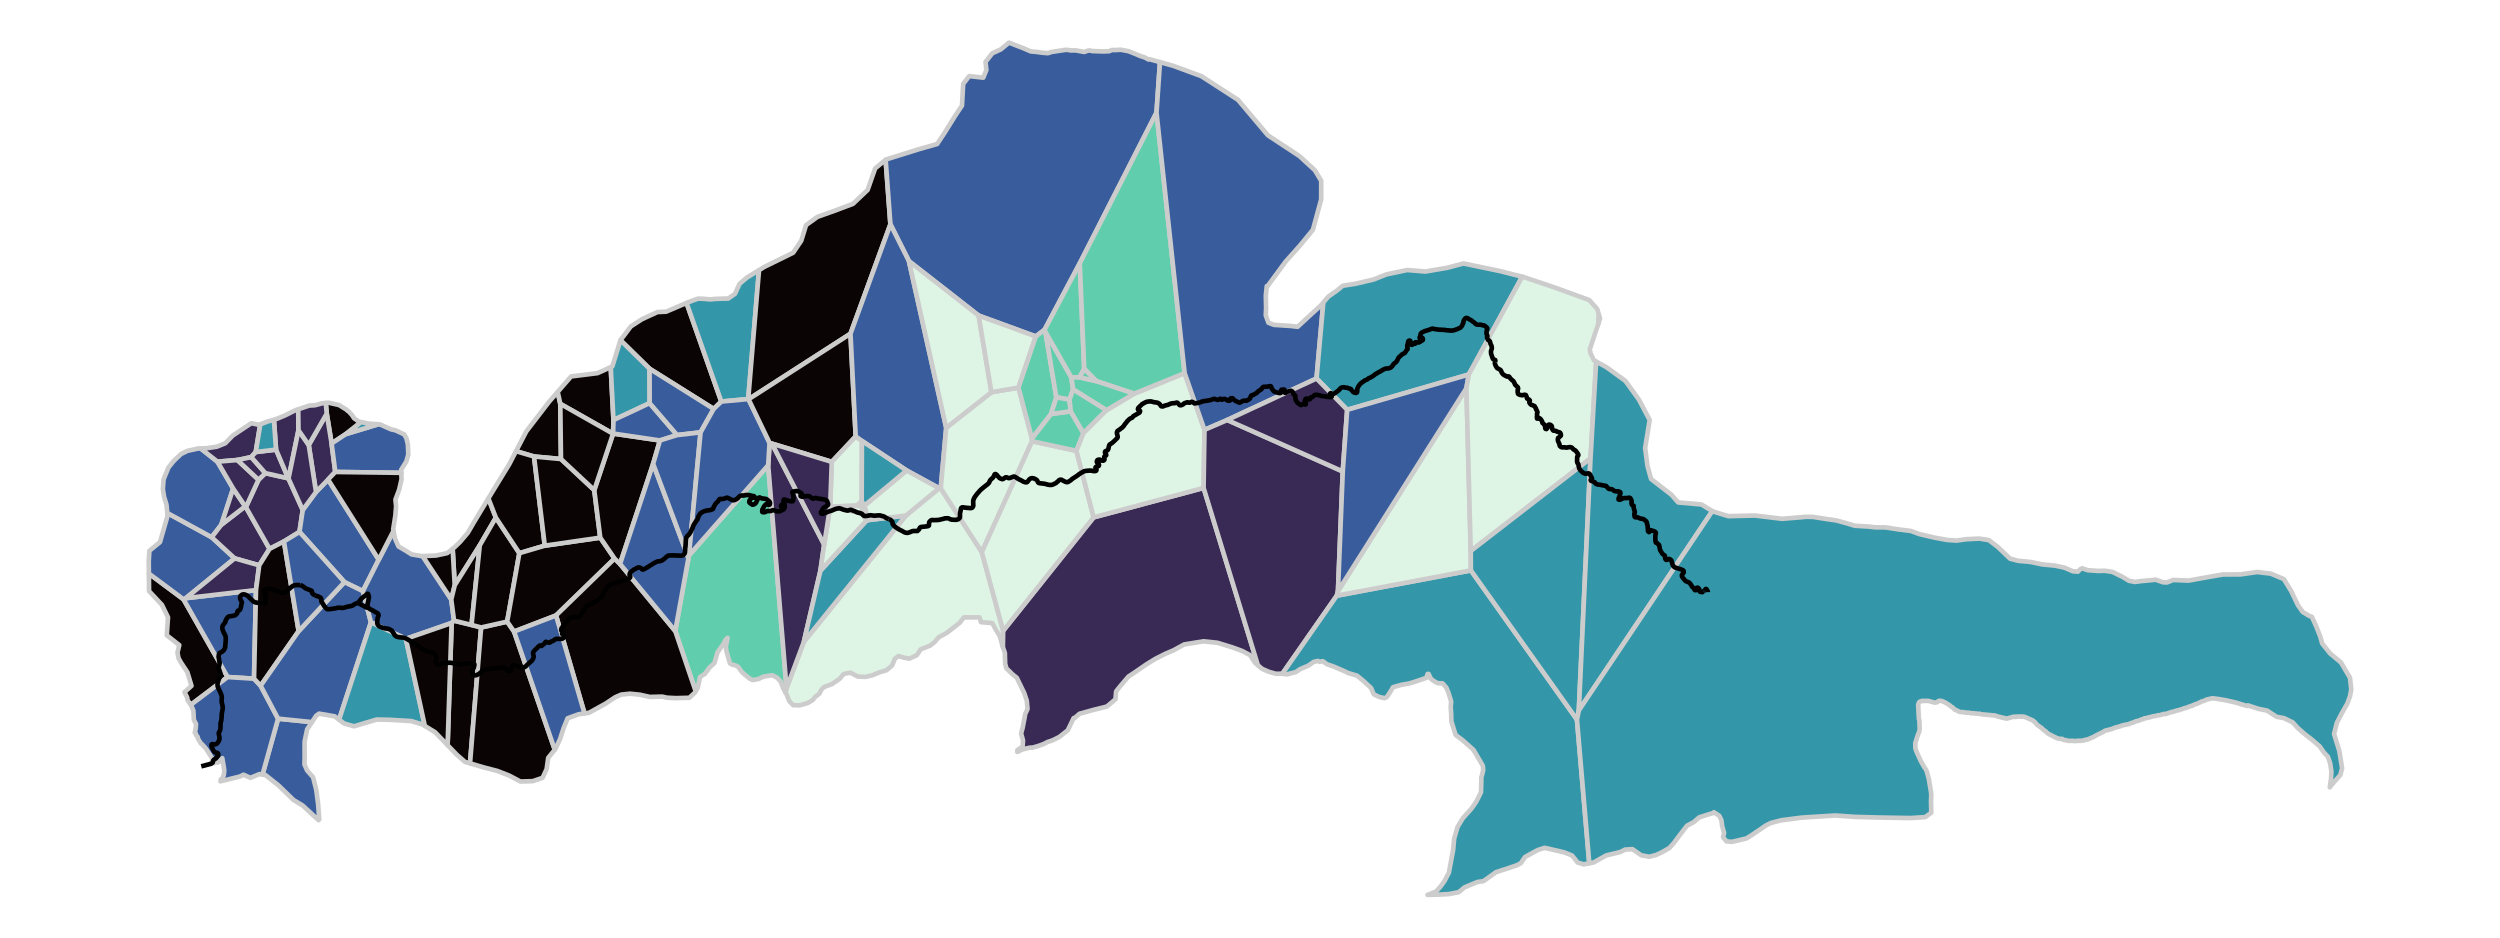 <?xml version='1.0' encoding='UTF-8' ?>
<svg xmlns='http://www.w3.org/2000/svg' xmlns:xlink='http://www.w3.org/1999/xlink' class='svglite' width='576.00pt' height='216.00pt' viewBox='0 0 576.00 216.00'>
<defs>
  <style type='text/css'><![CDATA[
    .svglite line, .svglite polyline, .svglite polygon, .svglite path, .svglite rect, .svglite circle {
      fill: none;
      stroke: #000000;
      stroke-linecap: round;
      stroke-linejoin: round;
      stroke-miterlimit: 10.00;
    }
    .svglite text {
      white-space: pre;
    }
  ]]></style>
</defs>
<rect width='100%' height='100%' style='stroke: none; fill: #FFFFFF;'/>
<defs>
  <clipPath id='cpMC4wMHw1NzYuMDB8MC4wMHwyMTYuMDA='>
    <rect x='0.00' y='0.00' width='576.00' height='216.00' />
  </clipPath>
</defs>
<g clip-path='url(#cpMC4wMHw1NzYuMDB8MC4wMHwyMTYuMDA=)'>
</g>
<defs>
  <clipPath id='cpOC45MHw1NjcuMTB8MC4wMHwyMTYuMDA='>
    <rect x='8.90' y='0.00' width='558.20' height='216.00' />
  </clipPath>
</defs>
<g clip-path='url(#cpOC45MHw1NjcuMTB8MC4wMHwyMTYuMDA=)'>
<path d='M 43.97 162.39 L 52.45 155.99 L 42.29 138.09 L 34.30 132.15 L 34.34 136.19 L 37.31 139.36 L 38.71 142.23 L 38.42 146.36 L 41.30 148.63 L 40.89 150.37 L 41.13 151.64 L 41.72 152.68 L 42.22 153.44 L 43.17 154.88 L 44.12 158.02 L 42.50 159.48 L 43.09 160.63 L 43.24 161.36 L 43.97 162.39 Z' style='fill-rule: evenodd; fill: #0B0405; stroke-width: 1.07; stroke: #CCCCCC; stroke-linecap: butt;' />
<path d='M 52.45 155.99 L 58.53 156.37 L 58.98 135.95 L 42.81 137.82 L 42.29 138.09 L 52.45 155.99 Z' style='fill-rule: evenodd; fill: #395D9C; stroke-width: 1.07; stroke: #CCCCCC; stroke-linecap: butt;' />
<path d='M 34.30 132.15 L 42.29 138.09 L 42.81 137.82 L 54.07 128.65 L 48.78 123.78 L 38.54 118.19 L 38.60 118.86 L 36.86 124.90 L 34.42 126.91 L 34.27 129.28 L 34.30 132.15 Z' style='fill-rule: evenodd; fill: #395D9C; stroke-width: 1.07; stroke: #CCCCCC; stroke-linecap: butt;' />
<path d='M 38.54 118.19 L 48.78 123.78 L 50.99 120.91 L 53.72 112.56 L 50.10 106.37 L 46.24 103.32 L 45.57 103.35 L 43.19 103.88 L 41.72 104.59 L 40.02 106.21 L 38.80 107.74 L 37.69 110.43 L 37.52 112.66 L 37.79 114.43 L 38.35 116.24 L 38.54 118.19 Z' style='fill-rule: evenodd; fill: #395D9C; stroke-width: 1.07; stroke: #CCCCCC; stroke-linecap: butt;' />
<path d='M 71.87 166.37 L 64.07 165.58 L 60.48 178.47 L 61.17 178.58 L 64.18 180.97 L 67.63 184.32 L 69.75 185.60 L 71.95 187.64 L 73.39 188.96 L 73.56 188.79 L 73.30 185.30 L 72.88 182.06 L 72.14 179.08 L 70.77 177.53 L 70.15 176.13 L 70.19 174.38 L 70.18 170.88 L 70.77 168.03 L 71.87 166.37 Z' style='fill-rule: evenodd; fill: #395D9C; stroke-width: 1.07; stroke: #CCCCCC; stroke-linecap: butt;' />
<path d='M 60.48 178.47 L 64.07 165.58 L 60.05 157.99 L 58.53 156.37 L 52.45 155.99 L 43.97 162.39 L 44.06 162.51 L 44.56 163.78 L 44.66 165.85 L 45.16 166.78 L 45.10 167.79 L 44.89 168.82 L 45.13 169.03 L 45.17 169.37 L 45.53 169.73 L 45.64 170.24 L 45.94 170.76 L 46.07 170.87 L 46.25 171.28 L 46.58 171.51 L 46.83 171.76 L 46.95 171.94 L 47.13 172.10 L 47.56 172.66 L 48.66 174.35 L 48.79 174.57 L 48.90 174.77 L 48.88 175.06 L 48.84 175.42 L 49.10 175.79 L 49.36 175.85 L 49.54 175.67 L 49.80 175.62 L 50.15 175.70 L 50.51 175.51 L 50.80 175.16 L 51.21 174.68 L 51.54 176.57 L 51.67 177.59 L 51.56 178.61 L 51.38 178.95 L 51.27 179.26 L 51.16 179.41 L 50.88 179.55 L 50.84 179.75 L 50.78 180.02 L 55.30 178.90 L 56.09 178.50 L 57.71 179.21 L 59.78 178.35 L 60.48 178.47 Z' style='fill-rule: evenodd; fill: #395D9C; stroke-width: 1.07; stroke: #CCCCCC; stroke-linecap: butt;' />
<path d='M 59.72 130.26 L 62.11 126.46 L 56.65 116.84 L 56.49 116.66 L 50.99 120.91 L 48.78 123.78 L 54.07 128.65 L 59.72 130.26 Z' style='fill-rule: evenodd; fill: #382A54; stroke-width: 1.07; stroke: #CCCCCC; stroke-linecap: butt;' />
<path d='M 58.98 135.95 L 59.72 130.26 L 54.07 128.65 L 42.81 137.82 L 58.98 135.95 Z' style='fill-rule: evenodd; fill: #382A54; stroke-width: 1.07; stroke: #CCCCCC; stroke-linecap: butt;' />
<path d='M 65.42 124.75 L 69.00 122.55 L 69.75 117.50 L 66.47 110.26 L 66.42 110.20 L 61.14 109.01 L 59.56 110.53 L 56.65 116.84 L 62.11 126.46 L 65.42 124.75 Z' style='fill-rule: evenodd; fill: #382A54; stroke-width: 1.07; stroke: #CCCCCC; stroke-linecap: butt;' />
<path d='M 46.24 103.32 L 50.10 106.37 L 54.69 105.99 L 57.89 105.32 L 58.92 104.15 L 59.97 97.77 L 59.69 97.88 L 57.90 97.51 L 53.64 100.34 L 51.90 102.13 L 49.95 102.92 L 47.68 103.26 L 46.24 103.32 Z' style='fill-rule: evenodd; fill: #382A54; stroke-width: 1.07; stroke: #CCCCCC; stroke-linecap: butt;' />
<path d='M 56.49 116.66 L 53.72 112.56 L 50.99 120.91 L 56.49 116.66 Z' style='fill-rule: evenodd; fill: #382A54; stroke-width: 1.07; stroke: #CCCCCC; stroke-linecap: butt;' />
<path d='M 56.49 116.66 L 56.65 116.84 L 59.56 110.53 L 54.69 105.99 L 50.10 106.37 L 53.72 112.56 L 56.49 116.66 Z' style='fill-rule: evenodd; fill: #382A54; stroke-width: 1.07; stroke: #CCCCCC; stroke-linecap: butt;' />
<path d='M 58.98 135.95 L 58.53 156.37 L 60.05 157.99 L 68.81 145.41 L 65.42 124.75 L 62.11 126.46 L 59.72 130.26 L 58.98 135.95 Z' style='fill-rule: evenodd; fill: #0B0405; stroke-width: 1.07; stroke: #CCCCCC; stroke-linecap: butt;' />
<path d='M 54.69 105.99 L 59.56 110.53 L 61.14 109.01 L 57.89 105.32 L 54.69 105.99 Z' style='fill-rule: evenodd; fill: #382A54; stroke-width: 1.07; stroke: #CCCCCC; stroke-linecap: butt;' />
<path d='M 66.42 110.20 L 63.60 103.59 L 58.92 104.15 L 57.89 105.32 L 61.14 109.01 L 66.42 110.20 Z' style='fill-rule: evenodd; fill: #382A54; stroke-width: 1.07; stroke: #CCCCCC; stroke-linecap: butt;' />
<path d='M 63.11 96.73 L 63.60 103.59 L 66.42 110.20 L 66.47 110.26 L 68.77 99.12 L 68.71 94.30 L 67.99 94.54 L 65.66 95.72 L 63.32 96.68 L 63.11 96.73 Z' style='fill-rule: evenodd; fill: #382A54; stroke-width: 1.07; stroke: #CCCCCC; stroke-linecap: butt;' />
<path d='M 59.97 97.77 L 58.92 104.15 L 63.60 103.59 L 63.11 96.73 L 61.71 97.09 L 59.97 97.77 Z' style='fill-rule: evenodd; fill: #3497A9; stroke-width: 1.07; stroke: #CCCCCC; stroke-linecap: butt;' />
<path d='M 75.06 92.84 L 75.28 95.29 L 76.40 102.18 L 79.67 100.02 L 83.20 97.25 L 82.70 97.15 L 81.58 96.36 L 81.11 95.64 L 80.37 94.83 L 80.10 94.65 L 79.75 94.34 L 78.15 93.34 L 75.73 92.78 L 75.06 92.84 Z' style='fill-rule: evenodd; fill: #0B0405; stroke-width: 1.07; stroke: #CCCCCC; stroke-linecap: butt;' />
<path d='M 79.36 134.12 L 83.61 136.19 L 87.26 128.95 L 75.59 110.49 L 72.81 113.35 L 69.75 117.50 L 69.00 122.55 L 79.36 134.12 Z' style='fill-rule: evenodd; fill: #395D9C; stroke-width: 1.07; stroke: #CCCCCC; stroke-linecap: butt;' />
<path d='M 78.12 165.81 L 85.47 143.38 L 83.61 136.19 L 79.36 134.12 L 68.81 145.41 L 60.05 157.99 L 64.07 165.58 L 71.87 166.37 L 72.85 164.90 L 73.52 164.42 L 77.10 165.04 L 78.12 165.81 Z' style='fill-rule: evenodd; fill: #395D9C; stroke-width: 1.07; stroke: #CCCCCC; stroke-linecap: butt;' />
<path d='M 68.81 145.41 L 79.36 134.12 L 69.00 122.55 L 65.42 124.75 L 68.81 145.41 Z' style='fill-rule: evenodd; fill: #395D9C; stroke-width: 1.07; stroke: #CCCCCC; stroke-linecap: butt;' />
<path d='M 75.59 110.49 L 77.25 108.74 L 76.40 102.18 L 75.28 95.29 L 71.13 102.53 L 72.81 113.35 L 75.59 110.49 Z' style='fill-rule: evenodd; fill: #382A54; stroke-width: 1.07; stroke: #CCCCCC; stroke-linecap: butt;' />
<path d='M 68.77 99.12 L 66.47 110.26 L 69.75 117.50 L 72.81 113.35 L 71.13 102.53 L 68.77 99.12 Z' style='fill-rule: evenodd; fill: #382A54; stroke-width: 1.07; stroke: #CCCCCC; stroke-linecap: butt;' />
<path d='M 68.71 94.30 L 68.77 99.12 L 71.13 102.53 L 75.28 95.29 L 75.06 92.84 L 74.17 92.93 L 72.57 93.37 L 71.27 93.44 L 68.71 94.30 Z' style='fill-rule: evenodd; fill: #382A54; stroke-width: 1.07; stroke: #CCCCCC; stroke-linecap: butt;' />
<path d='M 104.29 126.44 L 104.77 134.85 L 110.54 125.65 L 114.25 119.26 L 112.52 114.83 L 109.16 120.39 L 107.78 122.76 L 106.02 124.84 L 104.75 126.07 L 104.29 126.44 Z' style='fill-rule: evenodd; fill: #0B0405; stroke-width: 1.07; stroke: #CCCCCC; stroke-linecap: butt;' />
<path d='M 87.18 97.74 L 79.67 100.02 L 76.40 102.18 L 77.25 108.74 L 92.46 108.94 L 92.43 108.24 L 93.63 106.31 L 94.07 104.73 L 93.98 102.46 L 93.66 101.02 L 93.13 100.09 L 91.14 99.15 L 90.09 98.92 L 87.51 97.76 L 87.18 97.74 Z' style='fill-rule: evenodd; fill: #395D9C; stroke-width: 1.07; stroke: #CCCCCC; stroke-linecap: butt;' />
<path d='M 90.66 122.31 L 87.26 128.95 L 83.61 136.19 L 85.47 143.38 L 93.51 147.19 L 104.05 143.54 L 104.61 143.00 L 103.97 138.11 L 97.38 128.12 L 97.17 128.13 L 94.99 127.76 L 94.83 127.74 L 93.86 127.12 L 93.50 126.89 L 91.82 125.90 L 91.01 124.08 L 90.66 122.31 Z' style='fill-rule: evenodd; fill: #395D9C; stroke-width: 1.07; stroke: #CCCCCC; stroke-linecap: butt;' />
<path d='M 97.88 167.25 L 93.51 147.19 L 85.47 143.38 L 78.12 165.81 L 79.28 166.69 L 81.57 167.34 L 86.80 165.78 L 88.27 165.81 L 89.79 165.84 L 94.78 166.14 L 97.36 166.93 L 97.88 167.25 Z' style='fill-rule: evenodd; fill: #3497A9; stroke-width: 1.07; stroke: #CCCCCC; stroke-linecap: butt;' />
<path d='M 142.95 78.38 L 149.66 84.96 L 164.43 94.22 L 166.19 92.52 L 158.18 69.80 L 156.63 70.46 L 153.48 71.81 L 151.47 71.90 L 147.90 73.55 L 145.34 75.21 L 142.95 78.38 Z' style='fill-rule: evenodd; fill: #0B0405; stroke-width: 1.07; stroke: #CCCCCC; stroke-linecap: butt;' />
<path d='M 92.46 108.94 L 77.25 108.74 L 75.59 110.49 L 87.26 128.95 L 90.66 122.31 L 90.59 121.94 L 91.09 118.79 L 91.26 116.65 L 91.11 115.10 L 91.96 112.84 L 92.52 110.43 L 92.46 108.94 Z' style='fill-rule: evenodd; fill: #0B0405; stroke-width: 1.07; stroke: #CCCCCC; stroke-linecap: butt;' />
<path d='M 118.89 103.95 L 123.04 105.18 L 129.25 105.76 L 129.09 93.05 L 128.49 90.29 L 126.55 92.51 L 121.25 99.41 L 118.89 103.95 Z' style='fill-rule: evenodd; fill: #0B0405; stroke-width: 1.07; stroke: #CCCCCC; stroke-linecap: butt;' />
<path d='M 83.20 97.25 L 79.67 100.02 L 87.18 97.74 L 84.98 97.60 L 83.20 97.25 Z' style='fill-rule: evenodd; fill: #3497A9; stroke-width: 1.07; stroke: #CCCCCC; stroke-linecap: butt;' />
<path d='M 97.38 128.12 L 103.97 138.11 L 104.77 134.85 L 104.29 126.44 L 103.02 127.44 L 100.46 127.99 L 97.38 128.12 Z' style='fill-rule: evenodd; fill: #0B0405; stroke-width: 1.07; stroke: #CCCCCC; stroke-linecap: butt;' />
<path d='M 108.29 175.88 L 110.85 144.57 L 108.64 143.98 L 104.61 143.00 L 104.05 143.54 L 103.13 171.69 L 105.23 173.87 L 107.12 175.53 L 108.29 175.88 Z' style='fill-rule: evenodd; fill: #0B0405; stroke-width: 1.07; stroke: #CCCCCC; stroke-linecap: butt;' />
<path d='M 104.61 143.00 L 108.64 143.98 L 110.54 125.65 L 104.77 134.85 L 103.97 138.11 L 104.61 143.00 Z' style='fill-rule: evenodd; fill: #0B0405; stroke-width: 1.07; stroke: #CCCCCC; stroke-linecap: butt;' />
<path d='M 103.13 171.69 L 104.05 143.54 L 93.51 147.19 L 97.88 167.25 L 100.25 168.71 L 103.13 171.69 Z' style='fill-rule: evenodd; fill: #0B0405; stroke-width: 1.07; stroke: #CCCCCC; stroke-linecap: butt;' />
<path d='M 127.82 172.74 L 118.44 145.51 L 116.85 143.22 L 110.85 144.57 L 108.29 175.88 L 111.57 176.84 L 114.58 177.62 L 117.31 178.69 L 119.91 180.06 L 122.75 179.98 L 125.01 179.21 L 125.95 177.18 L 126.31 174.60 L 127.82 172.74 Z' style='fill-rule: evenodd; fill: #0B0405; stroke-width: 1.07; stroke: #CCCCCC; stroke-linecap: butt;' />
<path d='M 108.64 143.98 L 110.85 144.57 L 116.85 143.22 L 119.66 127.45 L 114.25 119.26 L 110.54 125.65 L 108.64 143.98 Z' style='fill-rule: evenodd; fill: #0B0405; stroke-width: 1.07; stroke: #CCCCCC; stroke-linecap: butt;' />
<path d='M 112.52 114.83 L 114.25 119.26 L 119.66 127.45 L 125.52 125.72 L 123.04 105.18 L 118.89 103.95 L 117.32 106.98 L 113.46 113.28 L 112.52 114.83 Z' style='fill-rule: evenodd; fill: #0B0405; stroke-width: 1.07; stroke: #CCCCCC; stroke-linecap: butt;' />
<path d='M 116.85 143.22 L 118.44 145.51 L 128.11 141.80 L 141.60 128.70 L 138.30 123.87 L 125.52 125.72 L 119.66 127.45 L 116.85 143.22 Z' style='fill-rule: evenodd; fill: #0B0405; stroke-width: 1.07; stroke: #CCCCCC; stroke-linecap: butt;' />
<path d='M 181.02 159.61 L 181.22 158.56 L 176.99 107.18 L 158.73 127.97 L 158.62 128.57 L 155.58 145.39 L 160.28 159.27 L 160.77 158.43 L 161.28 155.99 L 162.40 155.25 L 163.50 153.79 L 164.61 152.76 L 164.87 151.86 L 165.14 150.89 L 165.26 150.46 L 165.36 150.24 L 166.64 148.43 L 167.18 147.41 L 167.63 146.95 L 167.43 148.05 L 167.35 148.36 L 167.24 149.00 L 167.29 149.45 L 167.34 149.94 L 167.69 151.11 L 167.86 151.76 L 167.99 152.13 L 168.07 152.46 L 168.16 152.80 L 168.73 153.18 L 169.12 153.21 L 169.68 153.40 L 170.03 153.63 L 170.30 153.93 L 170.43 154.17 L 170.93 154.82 L 171.72 155.55 L 172.50 156.16 L 172.65 156.30 L 173.40 156.69 L 174.73 156.45 L 175.91 155.89 L 177.90 155.57 L 179.05 156.14 L 179.88 157.06 L 180.45 158.58 L 181.02 159.61 Z' style='fill-rule: evenodd; fill: #60CEAC; stroke-width: 1.07; stroke: #CCCCCC; stroke-linecap: butt;' />
<path d='M 231.07 149.09 L 231.13 145.33 L 226.21 127.20 L 216.75 112.52 L 216.37 112.49 L 208.72 118.78 L 185.21 147.87 L 181.22 158.56 L 181.02 159.61 L 181.29 160.10 L 181.86 161.56 L 182.75 162.47 L 184.29 162.50 L 186.07 161.98 L 187.26 161.29 L 187.77 160.61 L 188.82 159.78 L 189.20 158.96 L 189.85 158.28 L 190.71 157.99 L 191.77 157.56 L 193.47 156.38 L 194.32 155.35 L 194.55 155.26 L 194.73 155.20 L 195.53 155.06 L 195.91 154.98 L 196.18 155.12 L 197.60 155.87 L 199.40 155.96 L 200.33 155.74 L 200.49 155.70 L 201.01 155.58 L 202.71 154.87 L 202.87 154.82 L 204.24 154.43 L 205.54 153.33 L 205.99 152.21 L 206.17 151.77 L 206.49 151.54 L 207.02 151.15 L 208.23 151.52 L 209.50 151.75 L 210.43 151.33 L 211.22 150.97 L 212.12 149.61 L 214.30 148.75 L 215.34 147.92 L 215.75 147.44 L 216.31 146.80 L 217.69 146.06 L 218.11 145.83 L 219.77 144.55 L 220.88 143.67 L 221.11 143.50 L 221.46 143.04 L 222.07 142.25 L 225.68 142.24 L 226.03 143.35 L 228.63 143.56 L 229.49 145.18 L 230.21 146.33 L 230.34 146.52 L 230.94 148.70 L 231.07 149.09 Z' style='fill-rule: evenodd; fill: #DEF5E5; stroke-width: 1.07; stroke: #CCCCCC; stroke-linecap: butt;' />
<path d='M 138.30 123.87 L 136.92 112.92 L 129.25 105.76 L 123.04 105.18 L 125.52 125.72 L 138.30 123.87 Z' style='fill-rule: evenodd; fill: #0B0405; stroke-width: 1.07; stroke: #CCCCCC; stroke-linecap: butt;' />
<path d='M 160.28 159.27 L 155.58 145.39 L 142.86 129.93 L 141.60 128.70 L 128.11 141.80 L 134.67 164.37 L 135.72 164.22 L 139.51 162.12 L 141.75 160.64 L 143.16 160.03 L 145.15 159.83 L 147.43 160.06 L 149.72 160.57 L 152.56 160.50 L 153.69 160.75 L 155.71 160.85 L 158.83 160.77 L 160.09 159.59 L 160.28 159.27 Z' style='fill-rule: evenodd; fill: #0B0405; stroke-width: 1.07; stroke: #CCCCCC; stroke-linecap: butt;' />
<path d='M 128.49 90.29 L 129.09 93.05 L 141.25 99.93 L 141.26 99.89 L 141.34 96.78 L 140.71 84.59 L 137.68 85.97 L 131.58 86.73 L 128.49 90.29 Z' style='fill-rule: evenodd; fill: #0B0405; stroke-width: 1.07; stroke: #CCCCCC; stroke-linecap: butt;' />
<path d='M 142.86 129.93 L 150.48 106.87 L 152.05 101.48 L 141.26 99.89 L 141.25 99.93 L 136.92 112.92 L 138.30 123.87 L 141.60 128.70 L 142.86 129.93 Z' style='fill-rule: evenodd; fill: #0B0405; stroke-width: 1.07; stroke: #CCCCCC; stroke-linecap: butt;' />
<path d='M 134.67 164.37 L 128.11 141.80 L 118.44 145.51 L 127.82 172.74 L 127.97 172.56 L 129.05 170.25 L 129.84 167.80 L 130.78 165.49 L 133.31 164.57 L 134.67 164.37 Z' style='fill-rule: evenodd; fill: #395D9C; stroke-width: 1.07; stroke: #CCCCCC; stroke-linecap: butt;' />
<path d='M 189.03 131.48 L 189.89 125.48 L 177.86 102.21 L 177.31 102.03 L 176.99 107.18 L 181.22 158.56 L 185.21 147.87 L 189.03 131.48 Z' style='fill-rule: evenodd; fill: #382A54; stroke-width: 1.07; stroke: #CCCCCC; stroke-linecap: butt;' />
<path d='M 141.25 99.93 L 129.09 93.05 L 129.25 105.76 L 136.92 112.92 L 141.25 99.93 Z' style='fill-rule: evenodd; fill: #0B0405; stroke-width: 1.07; stroke: #CCCCCC; stroke-linecap: butt;' />
<path d='M 158.18 69.80 L 166.19 92.52 L 172.39 91.94 L 174.88 62.24 L 172.15 63.90 L 170.40 65.38 L 169.34 67.70 L 167.78 68.79 L 166.66 68.80 L 164.82 68.87 L 163.65 68.98 L 162.22 68.85 L 160.88 68.80 L 159.67 69.21 L 159.00 69.48 L 158.50 69.66 L 158.18 69.80 Z' style='fill-rule: evenodd; fill: #3497A9; stroke-width: 1.07; stroke: #CCCCCC; stroke-linecap: butt;' />
<path d='M 140.71 84.59 L 141.34 96.78 L 149.68 92.88 L 149.66 84.96 L 142.95 78.38 L 142.95 78.39 L 141.09 84.41 L 140.71 84.59 Z' style='fill-rule: evenodd; fill: #3497A9; stroke-width: 1.07; stroke: #CCCCCC; stroke-linecap: butt;' />
<path d='M 158.62 128.57 L 150.48 106.87 L 142.86 129.93 L 155.58 145.39 L 158.62 128.57 Z' style='fill-rule: evenodd; fill: #395D9C; stroke-width: 1.07; stroke: #CCCCCC; stroke-linecap: butt;' />
<path d='M 152.05 101.48 L 156.00 100.24 L 149.68 92.88 L 141.34 96.78 L 141.26 99.89 L 152.05 101.48 Z' style='fill-rule: evenodd; fill: #395D9C; stroke-width: 1.07; stroke: #CCCCCC; stroke-linecap: butt;' />
<path d='M 161.41 99.62 L 164.43 94.22 L 149.66 84.96 L 149.68 92.88 L 156.00 100.24 L 161.41 99.62 Z' style='fill-rule: evenodd; fill: #395D9C; stroke-width: 1.07; stroke: #CCCCCC; stroke-linecap: butt;' />
<path d='M 158.62 128.57 L 158.73 127.97 L 161.41 99.62 L 156.00 100.24 L 152.05 101.48 L 150.48 106.87 L 158.62 128.57 Z' style='fill-rule: evenodd; fill: #395D9C; stroke-width: 1.07; stroke: #CCCCCC; stroke-linecap: butt;' />
<path d='M 161.41 99.62 L 158.73 127.97 L 176.99 107.18 L 177.31 102.03 L 172.47 91.99 L 172.39 91.94 L 166.19 92.52 L 164.43 94.22 L 161.41 99.62 Z' style='fill-rule: evenodd; fill: #395D9C; stroke-width: 1.07; stroke: #CCCCCC; stroke-linecap: butt;' />
<path d='M 174.88 62.24 L 172.39 91.94 L 172.47 91.99 L 195.95 76.89 L 205.15 51.68 L 204.05 36.82 L 201.64 38.79 L 199.90 43.76 L 196.53 46.96 L 192.34 48.54 L 188.35 49.96 L 185.72 51.86 L 184.61 55.46 L 182.74 58.23 L 176.16 61.46 L 174.88 62.24 Z' style='fill-rule: evenodd; fill: #0B0405; stroke-width: 1.07; stroke: #CCCCCC; stroke-linecap: butt;' />
<path d='M 208.72 118.78 L 200.05 119.82 L 199.61 119.97 L 189.03 131.48 L 185.21 147.87 L 208.72 118.78 Z' style='fill-rule: evenodd; fill: #3497A9; stroke-width: 1.07; stroke: #CCCCCC; stroke-linecap: butt;' />
<path d='M 240.17 12.15 L 238.81 11.96 L 237.49 11.84 L 235.67 11.06 L 233.92 10.39 L 232.46 9.82 L 230.58 11.38 L 228.61 12.28 L 227.06 14.28 L 227.26 16.13 L 226.55 17.89 L 223.30 17.53 L 221.92 19.33 L 221.64 24.32 L 220.09 26.66 L 217.75 30.41 L 215.92 33.18 L 211.72 34.37 L 204.15 36.74 L 204.05 36.82 L 205.15 51.68 L 209.42 60.17 L 225.48 72.71 L 238.64 77.52 L 240.67 75.97 L 248.78 60.67 L 266.46 25.95 L 267.26 14.31 L 264.87 13.65 L 264.63 13.72 L 263.81 13.26 L 262.64 12.87 L 261.21 12.27 L 260.00 11.79 L 258.15 11.45 L 257.17 11.53 L 256.79 11.52 L 256.16 11.53 L 255.53 11.81 L 254.23 11.85 L 251.71 11.77 L 251.07 11.62 L 250.52 11.70 L 250.24 11.81 L 249.83 11.97 L 248.95 11.81 L 247.84 11.61 L 246.64 11.61 L 246.07 11.50 L 245.51 11.48 L 242.27 11.97 L 241.46 12.25 L 240.17 12.15 Z' style='fill-rule: evenodd; fill: #395D9C; stroke-width: 1.07; stroke: #CCCCCC; stroke-linecap: butt;' />
<path d='M 195.95 76.89 L 172.47 91.99 L 177.31 102.03 L 177.86 102.21 L 191.64 106.42 L 197.15 100.55 L 195.95 76.89 Z' style='fill-rule: evenodd; fill: #0B0405; stroke-width: 1.07; stroke: #CCCCCC; stroke-linecap: butt;' />
<path d='M 191.28 116.70 L 191.55 116.72 L 197.47 116.50 L 198.53 115.46 L 198.59 101.59 L 197.15 100.55 L 191.64 106.42 L 191.28 116.70 Z' style='fill-rule: evenodd; fill: #DEF5E5; stroke-width: 1.07; stroke: #CCCCCC; stroke-linecap: butt;' />
<path d='M 199.61 119.97 L 198.64 118.30 L 191.55 116.72 L 191.28 116.70 L 189.89 125.48 L 189.03 131.48 L 199.61 119.97 Z' style='fill-rule: evenodd; fill: #DEF5E5; stroke-width: 1.07; stroke: #CCCCCC; stroke-linecap: butt;' />
<path d='M 191.28 116.70 L 191.64 106.42 L 177.86 102.21 L 189.89 125.48 L 191.28 116.70 Z' style='fill-rule: evenodd; fill: #382A54; stroke-width: 1.07; stroke: #CCCCCC; stroke-linecap: butt;' />
<path d='M 208.88 108.40 L 216.37 112.49 L 216.75 112.52 L 218.01 98.56 L 209.42 60.17 L 205.15 51.68 L 195.95 76.89 L 197.15 100.55 L 198.59 101.59 L 208.88 108.40 Z' style='fill-rule: evenodd; fill: #395D9C; stroke-width: 1.07; stroke: #CCCCCC; stroke-linecap: butt;' />
<path d='M 216.37 112.49 L 208.88 108.40 L 199.12 116.52 L 200.05 119.82 L 208.72 118.78 L 216.37 112.49 Z' style='fill-rule: evenodd; fill: #DEF5E5; stroke-width: 1.07; stroke: #CCCCCC; stroke-linecap: butt;' />
<path d='M 199.04 116.55 L 199.12 116.52 L 208.88 108.40 L 198.59 101.59 L 198.53 115.46 L 199.04 116.55 Z' style='fill-rule: evenodd; fill: #3497A9; stroke-width: 1.07; stroke: #CCCCCC; stroke-linecap: butt;' />
<path d='M 197.47 116.50 L 191.55 116.72 L 198.64 118.30 L 198.77 116.78 L 197.47 116.50 Z' style='fill-rule: evenodd; fill: #DEF5E5; stroke-width: 1.07; stroke: #CCCCCC; stroke-linecap: butt;' />
<path d='M 199.61 119.97 L 200.05 119.82 L 199.12 116.52 L 199.04 116.55 L 198.77 116.78 L 198.64 118.30 L 199.61 119.97 Z' style='fill-rule: evenodd; fill: #DEF5E5; stroke-width: 1.07; stroke: #CCCCCC; stroke-linecap: butt;' />
<path d='M 198.53 115.46 L 197.47 116.50 L 198.77 116.78 L 199.04 116.55 L 198.53 115.46 Z' style='fill-rule: evenodd; fill: #DEF5E5; stroke-width: 1.07; stroke: #CCCCCC; stroke-linecap: butt;' />
<path d='M 289.82 153.28 L 277.31 112.41 L 251.97 119.20 L 231.13 145.33 L 231.07 149.09 L 231.18 149.42 L 231.53 150.47 L 231.55 151.56 L 231.59 152.93 L 231.88 154.00 L 232.66 154.75 L 233.27 155.35 L 234.27 156.16 L 235.97 159.65 L 236.57 161.43 L 236.74 163.36 L 236.20 164.51 L 236.08 165.26 L 236.00 165.69 L 235.63 167.64 L 235.37 168.59 L 235.26 168.99 L 235.71 170.62 L 235.66 171.29 L 235.61 171.98 L 234.40 172.84 L 234.37 173.23 L 234.53 173.22 L 235.14 172.88 L 235.67 172.64 L 236.49 172.44 L 236.66 172.40 L 237.25 172.27 L 237.49 172.26 L 237.98 172.23 L 239.26 171.86 L 239.75 171.68 L 239.95 171.61 L 240.54 171.38 L 241.37 170.95 L 242.29 170.66 L 243.07 170.30 L 244.13 169.75 L 246.02 168.25 L 247.37 165.44 L 247.53 165.49 L 248.72 164.45 L 251.92 163.56 L 255.03 162.78 L 257.00 161.11 L 257.16 159.28 L 258.14 158.05 L 260.00 155.87 L 261.59 154.82 L 264.17 153.04 L 266.25 151.77 L 268.54 150.61 L 270.34 149.85 L 272.83 148.48 L 277.25 147.76 L 280.48 148.09 L 283.83 149.12 L 286.17 149.97 L 288.01 150.94 L 289.17 152.73 L 289.82 153.28 Z' style='fill-rule: evenodd; fill: #382A54; stroke-width: 1.07; stroke: #CCCCCC; stroke-linecap: butt;' />
<path d='M 226.21 127.20 L 237.79 101.66 L 237.77 101.05 L 234.66 89.30 L 228.42 90.37 L 218.01 98.56 L 216.75 112.52 L 226.21 127.20 Z' style='fill-rule: evenodd; fill: #DEF5E5; stroke-width: 1.07; stroke: #CCCCCC; stroke-linecap: butt;' />
<path d='M 218.01 98.56 L 228.42 90.37 L 225.48 72.71 L 209.42 60.17 L 218.01 98.56 Z' style='fill-rule: evenodd; fill: #DEF5E5; stroke-width: 1.07; stroke: #CCCCCC; stroke-linecap: butt;' />
<path d='M 234.66 89.30 L 238.64 77.52 L 225.48 72.71 L 228.42 90.37 L 234.66 89.30 Z' style='fill-rule: evenodd; fill: #DEF5E5; stroke-width: 1.07; stroke: #CCCCCC; stroke-linecap: butt;' />
<path d='M 237.77 101.05 L 242.17 95.38 L 243.38 91.55 L 240.87 76.47 L 240.67 75.97 L 238.64 77.52 L 234.66 89.30 L 237.77 101.05 Z' style='fill-rule: evenodd; fill: #60CEAC; stroke-width: 1.07; stroke: #CCCCCC; stroke-linecap: butt;' />
<path d='M 231.13 145.33 L 251.97 119.20 L 248.01 103.87 L 237.79 101.66 L 226.21 127.20 L 231.13 145.33 Z' style='fill-rule: evenodd; fill: #DEF5E5; stroke-width: 1.07; stroke: #CCCCCC; stroke-linecap: butt;' />
<path d='M 246.42 92.08 L 247.25 89.69 L 246.85 86.95 L 240.87 76.47 L 243.38 91.55 L 246.42 92.08 Z' style='fill-rule: evenodd; fill: #60CEAC; stroke-width: 1.07; stroke: #CCCCCC; stroke-linecap: butt;' />
<path d='M 237.79 101.66 L 248.01 103.87 L 249.63 99.80 L 246.70 94.76 L 242.17 95.38 L 237.77 101.05 L 237.79 101.66 Z' style='fill-rule: evenodd; fill: #60CEAC; stroke-width: 1.07; stroke: #CCCCCC; stroke-linecap: butt;' />
<path d='M 246.85 86.95 L 248.73 86.93 L 249.80 84.97 L 248.78 60.67 L 240.67 75.97 L 240.87 76.47 L 246.85 86.95 Z' style='fill-rule: evenodd; fill: #60CEAC; stroke-width: 1.07; stroke: #CCCCCC; stroke-linecap: butt;' />
<path d='M 246.70 94.76 L 246.42 92.08 L 243.38 91.55 L 242.17 95.38 L 246.70 94.76 Z' style='fill-rule: evenodd; fill: #60CEAC; stroke-width: 1.07; stroke: #CCCCCC; stroke-linecap: butt;' />
<path d='M 249.63 99.80 L 254.95 94.50 L 247.25 89.69 L 246.42 92.08 L 246.70 94.76 L 249.63 99.80 Z' style='fill-rule: evenodd; fill: #60CEAC; stroke-width: 1.07; stroke: #CCCCCC; stroke-linecap: butt;' />
<path d='M 251.97 119.20 L 277.31 112.41 L 277.51 99.04 L 272.94 85.97 L 261.30 90.70 L 254.95 94.50 L 249.63 99.80 L 248.01 103.87 L 251.97 119.20 Z' style='fill-rule: evenodd; fill: #DEF5E5; stroke-width: 1.07; stroke: #CCCCCC; stroke-linecap: butt;' />
<path d='M 249.80 84.97 L 252.60 87.82 L 261.30 90.70 L 272.94 85.97 L 266.46 25.95 L 248.78 60.67 L 249.80 84.97 Z' style='fill-rule: evenodd; fill: #60CEAC; stroke-width: 1.07; stroke: #CCCCCC; stroke-linecap: butt;' />
<path d='M 254.95 94.50 L 261.30 90.70 L 252.60 87.82 L 248.73 86.93 L 246.85 86.95 L 247.25 89.69 L 254.95 94.50 Z' style='fill-rule: evenodd; fill: #60CEAC; stroke-width: 1.07; stroke: #CCCCCC; stroke-linecap: butt;' />
<path d='M 249.80 84.97 L 248.73 86.93 L 252.60 87.82 L 249.80 84.97 Z' style='fill-rule: evenodd; fill: #60CEAC; stroke-width: 1.07; stroke: #CCCCCC; stroke-linecap: butt;' />
<path d='M 267.26 14.31 L 266.46 25.95 L 272.94 85.97 L 277.51 99.04 L 282.76 96.77 L 303.33 87.20 L 304.89 69.70 L 304.34 70.36 L 302.19 72.32 L 298.97 75.29 L 297.35 75.10 L 293.53 74.85 L 292.25 74.36 L 291.63 72.64 L 291.71 71.01 L 291.64 68.12 L 291.87 65.91 L 291.94 66.07 L 296.19 60.29 L 299.57 56.50 L 302.49 52.95 L 304.40 45.95 L 304.41 41.66 L 302.97 39.26 L 302.73 39.03 L 299.42 35.98 L 292.13 31.18 L 285.23 23.00 L 276.76 17.53 L 270.23 15.14 L 267.26 14.31 Z' style='fill-rule: evenodd; fill: #395D9C; stroke-width: 1.07; stroke: #CCCCCC; stroke-linecap: butt;' />
<path d='M 295.45 155.23 L 308.00 137.24 L 308.27 136.20 L 309.37 108.62 L 282.76 96.77 L 277.51 99.04 L 277.31 112.41 L 289.82 153.28 L 290.81 154.11 L 292.34 154.78 L 293.97 155.24 L 295.27 155.21 L 295.45 155.23 Z' style='fill-rule: evenodd; fill: #382A54; stroke-width: 1.07; stroke: #CCCCCC; stroke-linecap: butt;' />
<path d='M 366.17 198.90 L 363.33 165.79 L 338.89 131.42 L 308.00 137.24 L 295.45 155.23 L 296.49 155.38 L 298.59 154.83 L 299.49 154.20 L 301.48 153.34 L 302.67 152.50 L 303.67 152.28 L 303.98 152.47 L 304.21 152.44 L 304.79 152.35 L 305.71 153.03 L 307.34 153.60 L 309.31 154.45 L 310.70 155.09 L 312.67 155.68 L 314.16 156.91 L 315.90 158.52 L 316.51 159.97 L 317.72 160.57 L 319.00 160.86 L 319.56 160.59 L 320.35 159.36 L 320.96 158.33 L 322.91 157.78 L 324.67 157.48 L 325.99 157.07 L 327.62 156.52 L 328.63 156.18 L 328.92 155.29 L 329.15 155.27 L 329.67 156.39 L 330.39 156.93 L 331.23 157.40 L 332.36 157.44 L 333.22 158.41 L 333.67 159.45 L 334.35 161.62 L 334.24 162.88 L 334.35 164.50 L 334.39 166.18 L 334.92 167.86 L 335.37 169.32 L 337.09 170.62 L 339.52 172.81 L 341.64 176.42 L 341.73 177.40 L 341.54 178.25 L 341.28 179.17 L 341.30 179.94 L 341.22 182.54 L 340.15 184.67 L 339.07 186.25 L 337.02 188.55 L 335.81 190.55 L 335.03 193.24 L 334.81 195.77 L 333.82 201.07 L 332.81 202.99 L 331.93 204.21 L 330.84 205.43 L 328.90 206.18 L 329.32 206.18 L 331.32 206.13 L 333.78 206.00 L 336.08 205.56 L 337.44 204.44 L 338.81 203.87 L 340.41 203.21 L 341.79 203.02 L 344.67 200.95 L 347.27 200.11 L 349.49 199.36 L 350.40 198.88 L 351.36 197.46 L 352.81 196.65 L 354.33 195.84 L 355.86 195.34 L 358.02 195.83 L 360.42 196.39 L 362.21 197.12 L 363.48 198.72 L 364.88 199.15 L 366.17 198.90 Z' style='fill-rule: evenodd; fill: #3497A9; stroke-width: 1.07; stroke: #CCCCCC; stroke-linecap: butt;' />
<path d='M 304.89 69.70 L 303.33 87.20 L 310.39 94.42 L 338.41 86.29 L 350.72 63.75 L 345.57 62.45 L 337.18 60.70 L 333.47 61.69 L 328.42 62.56 L 324.23 62.21 L 319.45 63.22 L 316.49 64.39 L 315.99 64.51 L 312.92 65.23 L 312.36 65.36 L 309.37 65.84 L 308.07 66.91 L 306.02 68.35 L 304.89 69.70 Z' style='fill-rule: evenodd; fill: #3497A9; stroke-width: 1.07; stroke: #CCCCCC; stroke-linecap: butt;' />
<path d='M 282.76 96.77 L 309.37 108.62 L 310.39 94.42 L 303.33 87.20 L 282.76 96.77 Z' style='fill-rule: evenodd; fill: #382A54; stroke-width: 1.07; stroke: #CCCCCC; stroke-linecap: butt;' />
<path d='M 338.89 131.42 L 338.86 126.95 L 337.86 89.44 L 308.27 136.20 L 308.00 137.24 L 338.89 131.42 Z' style='fill-rule: evenodd; fill: #DEF5E5; stroke-width: 1.07; stroke: #CCCCCC; stroke-linecap: butt;' />
<path d='M 308.27 136.20 L 337.86 89.44 L 338.41 86.29 L 310.39 94.42 L 309.37 108.62 L 308.27 136.20 Z' style='fill-rule: evenodd; fill: #395D9C; stroke-width: 1.07; stroke: #CCCCCC; stroke-linecap: butt;' />
<path d='M 350.72 63.75 L 338.41 86.29 L 337.86 89.44 L 338.86 126.95 L 366.45 105.61 L 367.76 83.30 L 367.24 83.02 L 366.45 81.39 L 366.28 80.50 L 368.27 74.55 L 368.39 72.52 L 368.00 71.18 L 366.16 69.13 L 358.04 66.19 L 353.98 64.82 L 350.97 63.81 L 350.72 63.75 Z' style='fill-rule: evenodd; fill: #DEF5E5; stroke-width: 1.07; stroke: #CCCCCC; stroke-linecap: butt;' />
<path d='M 363.33 165.79 L 363.76 163.69 L 366.45 105.61 L 338.86 126.95 L 338.89 131.42 L 363.33 165.79 Z' style='fill-rule: evenodd; fill: #3497A9; stroke-width: 1.07; stroke: #CCCCCC; stroke-linecap: butt;' />
<path d='M 367.76 83.30 L 366.45 105.61 L 363.76 163.69 L 394.51 117.76 L 392.02 116.23 L 386.65 115.76 L 385.11 114.00 L 380.41 110.37 L 379.59 107.40 L 379.04 103.22 L 380.09 96.77 L 377.59 92.04 L 374.51 87.78 L 370.11 84.59 L 367.76 83.30 Z' style='fill-rule: evenodd; fill: #3497A9; stroke-width: 1.07; stroke: #CCCCCC; stroke-linecap: butt;' />
<path d='M 368.39 72.52 L 368.27 74.55 L 368.65 73.41 L 368.39 72.52 Z' style='fill-rule: evenodd; fill: #3497A9; stroke-width: 1.07; stroke: #CCCCCC; stroke-linecap: butt;' />
<path d='M 394.51 117.76 L 363.76 163.69 L 363.33 165.79 L 366.17 198.90 L 367.18 198.71 L 370.07 197.09 L 373.28 196.32 L 374.42 195.75 L 376.11 195.64 L 377.37 196.53 L 378.15 197.06 L 380.00 197.40 L 381.61 196.97 L 382.98 196.32 L 384.65 195.36 L 385.70 194.17 L 387.05 192.36 L 388.69 190.24 L 390.21 189.43 L 391.50 188.32 L 393.27 187.76 L 394.71 187.32 L 394.88 187.14 L 395.04 187.25 L 396.10 187.93 L 396.61 188.96 L 396.79 190.36 L 397.24 191.90 L 396.99 192.88 L 397.78 193.85 L 399.04 193.96 L 402.37 193.18 L 403.54 192.45 L 404.50 191.80 L 406.02 190.78 L 406.84 190.20 L 408.02 189.61 L 410.38 188.99 L 412.33 188.74 L 415.05 188.39 L 415.68 188.34 L 422.86 187.89 L 427.37 188.21 L 433.01 188.36 L 440.20 188.48 L 443.58 188.26 L 444.97 187.24 L 444.90 184.51 L 444.97 183.14 L 444.90 182.48 L 444.42 179.56 L 443.96 177.82 L 443.71 177.25 L 443.38 176.81 L 442.58 175.41 L 441.55 173.13 L 441.30 172.41 L 441.28 171.19 L 441.86 169.39 L 442.22 168.48 L 442.30 168.01 L 442.23 166.06 L 442.11 165.57 L 441.95 162.40 L 442.10 161.91 L 442.30 161.67 L 442.79 161.50 L 444.24 161.48 L 445.80 161.90 L 446.35 161.78 L 446.52 161.58 L 446.80 161.45 L 447.36 161.50 L 448.15 161.84 L 449.24 162.53 L 449.53 162.81 L 449.82 162.94 L 450.40 163.50 L 450.91 163.71 L 451.12 163.84 L 451.37 163.96 L 451.70 164.05 L 452.55 164.10 L 452.70 164.17 L 453.21 164.20 L 453.69 164.21 L 454.27 164.34 L 454.55 164.34 L 454.84 164.33 L 454.98 164.40 L 455.41 164.39 L 455.55 164.46 L 456.12 164.44 L 456.55 164.58 L 459.69 164.86 L 460.41 165.13 L 460.60 165.16 L 460.84 165.19 L 461.13 165.33 L 461.41 165.32 L 461.70 165.46 L 461.98 165.45 L 462.27 165.59 L 463.97 165.12 L 464.26 165.19 L 464.40 165.11 L 464.54 165.18 L 464.68 165.11 L 465.68 165.08 L 465.82 165.15 L 466.05 165.09 L 466.39 165.14 L 466.90 165.34 L 468.41 166.02 L 468.70 166.30 L 468.84 166.37 L 469.36 167.00 L 470.51 167.83 L 470.73 168.11 L 471.41 168.57 L 471.53 168.74 L 471.89 169.02 L 472.11 169.16 L 472.71 169.46 L 472.88 169.57 L 473.16 169.70 L 473.30 169.78 L 473.55 169.84 L 473.69 169.98 L 474.27 170.18 L 474.63 170.21 L 474.84 170.24 L 474.98 170.31 L 475.12 170.23 L 475.27 170.37 L 475.56 170.51 L 475.84 170.50 L 476.56 170.70 L 477.56 170.68 L 477.70 170.74 L 478.55 170.72 L 478.84 170.65 L 479.41 170.70 L 479.55 170.63 L 479.74 170.63 L 479.98 170.62 L 480.40 170.47 L 480.97 170.38 L 482.17 169.86 L 482.52 169.70 L 482.63 169.59 L 482.90 169.49 L 483.15 169.33 L 484.70 168.58 L 484.84 168.44 L 484.98 168.36 L 486.54 167.97 L 487.16 167.70 L 487.53 167.59 L 488.67 167.28 L 488.94 167.13 L 489.51 167.04 L 489.65 166.97 L 489.94 166.96 L 490.12 166.89 L 490.36 166.88 L 491.07 166.58 L 491.63 166.42 L 492.06 166.20 L 492.76 166.04 L 493.47 165.74 L 493.89 165.66 L 494.03 165.51 L 494.74 165.42 L 495.02 165.28 L 495.31 165.27 L 496.02 165.04 L 496.73 164.95 L 497.15 164.80 L 497.58 164.79 L 498.57 164.48 L 498.86 164.54 L 500.41 164.01 L 500.69 164.00 L 501.54 163.70 L 502.11 163.61 L 502.39 163.46 L 502.82 163.38 L 503.10 163.23 L 503.95 163.00 L 504.65 162.70 L 505.08 162.62 L 505.19 162.50 L 505.36 162.47 L 505.78 162.24 L 506.21 162.16 L 506.77 161.86 L 506.93 161.83 L 507.19 161.64 L 507.53 161.55 L 507.70 161.50 L 507.96 161.42 L 508.14 161.30 L 508.36 161.19 L 509.78 160.87 L 511.47 161.11 L 512.89 161.36 L 515.16 161.88 L 517.71 162.67 L 517.88 162.51 L 520.39 163.33 L 522.36 163.73 L 524.50 165.14 L 526.25 165.47 L 528.24 166.43 L 529.42 167.74 L 531.00 169.12 L 532.85 170.57 L 534.44 171.95 L 535.40 173.34 L 536.35 174.36 L 536.86 175.83 L 537.16 177.80 L 537.05 179.59 L 536.78 181.40 L 537.69 180.27 L 539.21 178.58 L 539.62 177.01 L 538.97 172.97 L 537.76 169.10 L 538.42 166.51 L 539.54 164.36 L 540.81 162.12 L 541.45 160.38 L 541.73 158.85 L 541.44 156.15 L 539.36 152.64 L 536.84 150.53 L 535.02 148.25 L 534.60 146.71 L 533.70 144.41 L 532.65 142.11 L 532.03 141.89 L 530.54 141.00 L 529.43 139.40 L 527.89 136.18 L 526.21 133.44 L 523.25 132.18 L 520.08 131.79 L 516.24 132.34 L 512.15 132.36 L 508.08 133.07 L 504.24 133.77 L 500.69 133.62 L 499.28 134.20 L 498.36 134.16 L 496.66 133.56 L 495.28 133.71 L 493.43 133.87 L 491.93 134.08 L 490.54 133.82 L 488.96 132.87 L 486.68 131.76 L 484.99 131.51 L 483.38 131.54 L 483.15 131.53 L 481.00 131.37 L 479.72 130.93 L 479.26 131.17 L 478.75 131.71 L 477.59 131.62 L 475.66 130.79 L 473.46 130.32 L 470.56 130.04 L 467.98 129.50 L 466.95 129.38 L 465.04 129.22 L 463.12 128.72 L 460.33 126.05 L 458.25 124.45 L 456.06 124.09 L 453.06 124.23 L 450.81 124.55 L 450.28 124.52 L 448.62 124.40 L 445.61 123.85 L 442.18 123.04 L 440.26 122.33 L 437.52 121.99 L 434.44 121.51 L 432.05 121.50 L 430.54 121.32 L 427.33 121.13 L 425.68 120.62 L 423.14 119.92 L 420.75 119.57 L 417.67 119.09 L 415.82 119.07 L 415.65 119.12 L 410.59 119.53 L 404.31 118.78 L 398.20 118.92 L 394.60 117.81 L 394.51 117.76 Z' style='fill-rule: evenodd; fill: #3497A9; stroke-width: 1.07; stroke: #CCCCCC; stroke-linecap: butt;' />
<polyline points='204.79,119.61 204.08,119.29 203.87,119.12 203.69,119.01 203.19,118.87 202.70,118.74 202.11,118.76 201.46,118.82 200.54,118.70 200.16,118.78 199.71,118.87 199.27,118.89 199.03,118.83 198.80,118.63 198.64,118.42 198.39,118.30 198.08,118.20 197.64,118.10 197.41,118.00 197.18,117.90 196.93,117.78 196.51,117.64 196.18,117.49 195.90,117.45 195.53,117.59 195.22,117.64 194.75,117.53 194.45,117.46 194.14,117.36 193.83,117.23 193.37,117.09 192.65,117.22 192.30,117.35 191.58,117.66 191.03,117.81 190.39,118.07 189.58,118.37 189.35,118.37 189.17,118.28 189.15,118.11 189.17,117.95 189.34,117.73 189.53,117.38 189.60,117.16 189.95,116.87 190.39,116.63 190.65,116.45 190.77,116.31 190.81,116.20 190.79,116.06 190.68,115.80 190.53,115.40 190.15,115.14 189.75,115.06 189.06,114.94 188.58,114.88 188.28,114.81 188.07,114.74 187.87,114.72 187.66,114.78 187.48,114.86 187.33,114.89 187.21,114.87 187.02,114.72 186.78,114.59 186.67,114.46 186.50,114.35 186.09,114.28 185.69,114.30 185.19,114.36 184.94,114.46 184.62,114.39 184.49,114.33 184.44,114.18 184.60,114.01 184.69,113.86 184.69,113.71 184.55,113.59 184.35,113.47 184.07,113.28 183.92,113.19 183.77,113.13 183.47,113.14 182.97,113.22 182.64,113.29 182.56,113.36 182.58,113.47 182.61,113.58 182.68,113.75 182.80,114.32 182.82,114.59 182.79,115.03 182.74,115.21 182.71,115.41 182.61,115.49 182.34,115.50 181.97,115.45 181.53,115.36 181.24,115.25 180.94,115.17 180.78,115.09 180.67,115.08 180.57,115.15 180.53,115.26 180.51,115.41 180.50,115.54 180.64,115.88 180.74,116.13 180.78,116.25 180.80,116.35 180.81,116.47 180.81,116.74 180.73,117.04 180.66,117.20 180.57,117.31 180.49,117.38 180.40,117.44 180.03,117.62 179.64,117.78 179.39,117.81 179.04,117.81 178.83,117.77 178.58,117.65 178.28,117.55 178.07,117.55 177.90,117.59 177.52,117.76 177.23,117.75 176.89,117.73 176.52,117.86 176.24,118.00 176.00,118.03 175.77,118.01 175.66,117.98 175.61,117.90 175.62,117.64 175.66,117.38 175.81,117.13 176.05,116.65 176.42,116.24 176.56,116.15 176.70,116.13 176.89,116.19 177.06,116.34 177.21,116.32 177.35,116.23 177.40,115.98 177.39,115.76 177.29,115.59 177.12,115.42 176.67,115.06 176.46,114.96 176.13,114.90 175.63,114.85 175.31,114.75 175.14,114.66 175.02,114.61 174.87,114.63 174.75,114.73 174.63,114.91 174.41,115.34 174.22,115.77 173.97,116.07 173.64,116.23 173.45,116.29 173.30,116.27 172.73,115.86 172.63,115.70 172.63,115.51 172.69,115.33 172.85,115.14 172.93,114.95 173.17,114.77 173.37,114.68 173.67,114.67 173.79,114.65 173.81,114.57 173.85,114.46 173.79,114.36 173.65,114.29 173.36,114.26 173.18,114.24 172.79,114.12 172.41,114.05 172.19,114.06 172.00,114.06 171.91,114.05 171.80,114.06 171.67,114.10 171.33,114.17 171.13,114.18 170.84,114.15 170.71,114.18 170.52,114.25 170.26,114.48 170.13,114.60 169.96,114.81 169.79,114.92 169.66,115.00 169.52,115.08 169.42,115.14 169.23,115.22 168.93,115.26 168.78,115.23 168.63,115.17 168.42,115.08 168.18,114.96 167.90,114.81 167.74,114.74 167.58,114.67 167.53,114.66 167.36,114.70 167.08,114.80 166.76,114.92 166.48,114.96 166.29,114.95 166.10,114.96 165.93,114.95 165.83,114.97 165.72,115.07 165.60,115.23 165.52,115.39 165.41,115.52 165.20,115.72 165.00,115.92 164.80,116.17 164.68,116.37 164.55,116.61 164.44,116.81 164.35,117.05 164.30,117.23 164.24,117.29 164.10,117.35 163.86,117.45 163.61,117.52 163.33,117.57 162.94,117.59 162.75,117.67 162.65,117.69 162.51,117.71 162.25,117.78 161.97,117.91 161.68,118.06 161.61,118.11 161.41,118.28 161.32,118.37 161.21,118.52 161.04,118.78 160.91,119.00 160.85,119.23 160.75,119.52 160.66,119.74 160.45,119.98 160.26,120.26 160.03,120.62 159.90,120.84 159.77,121.07 159.68,121.31 159.57,121.63 159.38,121.99 159.23,122.33 159.09,122.61 158.89,122.93 158.83,123.02 158.62,123.27 158.42,123.45 158.27,123.62 158.17,123.80 158.10,123.94 158.08,124.04 158.02,124.34 158.00,124.71 157.99,125.00 157.97,125.40 157.93,125.86 157.87,126.25 157.86,126.62 157.84,126.88 157.82,127.20 157.77,127.45 157.65,127.64 157.60,127.69 157.50,127.79 157.40,127.89 157.17,127.99 156.99,128.04 156.78,128.02 154.97,127.96 154.30,127.97 154.03,128.01 153.82,128.08 153.71,128.16 153.03,128.77 152.68,129.04 152.36,129.20 152.07,129.29 151.97,129.31 151.65,129.33 151.55,129.33 151.40,129.39 151.11,129.52 150.63,129.77 150.00,130.17 149.22,130.67 148.71,130.97 148.17,131.23 148.05,131.23 147.96,131.17 147.84,131.06 147.73,130.95 147.62,130.87 147.49,130.80 147.36,130.76 147.24,130.73 147.13,130.73 146.87,130.80 146.68,130.89 146.48,131.02 146.32,131.12 146.07,131.21 145.91,131.33 145.72,131.49 145.46,131.68 145.35,131.77 145.16,132.01 145.08,132.25 145.05,132.45 145.08,132.56 145.18,132.72 145.21,132.84 145.17,133.05 145.03,133.18 144.63,133.40 144.12,133.62 143.45,133.81 143.09,133.91 141.53,134.37 141.15,134.49 140.82,134.61 140.50,134.77 140.27,134.95 140.05,135.16 139.88,135.34 139.75,135.53 139.58,135.79 139.25,136.35 139.02,136.77 138.69,137.39 138.49,137.66 138.26,137.85 137.62,138.37 137.00,138.70 136.67,138.89 136.35,139.09 136.11,139.15 135.87,139.26 135.37,139.51 135.22,139.62 135.09,139.77 134.69,140.30 134.35,140.73 134.11,141.19 133.80,141.70 133.68,141.88 133.56,142.04 133.38,142.13 133.17,142.17 132.95,142.11 132.49,142.14 131.93,142.20 131.48,142.28 131.20,142.40 130.95,142.72 130.86,142.83 130.52,143.23 130.38,143.37 130.08,143.74 129.92,144.01 129.74,144.23 129.62,144.45 129.36,144.80 129.29,145.15 129.36,145.31 129.47,145.45 129.51,145.56 129.57,145.69 129.52,145.93 129.52,146.06 129.82,146.23 129.89,146.38 130.03,146.56 130.03,146.71 129.93,146.91 129.51,147.18 129.22,147.19 128.64,147.21 128.28,147.17 127.81,147.35 127.55,147.59 127.35,147.70 127.09,147.76 126.84,147.91 126.77,148.00 126.66,148.05 126.45,148.07 125.99,147.97 125.83,147.87 125.73,147.88 125.61,148.02 125.31,148.42 125.10,148.54 124.77,148.83 124.56,148.79 124.45,148.71 124.33,148.73 124.21,148.84 124.01,149.01 123.73,149.31 123.38,149.63 123.21,149.81 123.05,150.02 122.87,150.23 122.83,150.34 122.82,150.56 122.88,150.88 122.96,151.13 122.96,151.30 122.89,151.64 122.72,151.97 122.51,152.26 122.29,152.45 121.72,152.94 121.41,153.23 121.17,153.49 120.88,153.68 120.52,153.86 120.33,153.84 120.16,153.83 119.89,153.73 119.68,153.66 119.48,153.58 118.87,153.33 118.64,153.24 118.41,153.21 118.30,153.22 118.18,153.30 118.09,153.42 118.03,153.54 117.96,153.71 117.90,153.97 117.83,154.28 117.77,154.43 117.70,154.50 117.62,154.55 117.42,154.58 117.16,154.56 117.02,154.51 116.88,154.45 116.79,154.34 116.53,154.00 116.42,153.90 116.32,153.87 116.11,153.81 115.83,153.80 115.29,153.85 114.71,153.92 114.25,153.95 113.82,154.03 113.39,154.05 113.02,154.06 112.25,154.22 111.92,154.26 111.63,154.33 111.38,154.44 111.19,154.58 110.87,154.84 110.52,155.13 110.28,155.31 110.16,155.36 109.94,155.49 109.73,155.56 109.53,155.59 109.36,155.59 109.28,155.59 109.13,155.55 108.99,155.47 108.89,155.38 108.79,155.24 108.75,155.13 108.74,154.95 108.73,154.76 108.73,154.56 108.79,154.34 108.92,154.14 109.12,153.91 109.21,153.60 109.30,153.19 109.30,153.12 109.28,153.03 109.19,152.97 109.08,152.92 108.93,152.88 108.78,152.86 108.03,152.92 107.21,152.89 106.88,152.91 106.56,152.97 106.22,153.07 105.96,153.11 105.77,153.11 105.26,152.95 104.66,152.88 104.13,152.75 103.71,152.69 103.33,152.69 102.81,152.73 102.53,152.73 102.22,152.76 101.90,152.84 101.63,152.99 101.51,153.06 101.38,153.09 101.16,153.13 101.07,153.15 100.97,153.14 100.87,153.12 100.75,153.03 100.64,152.95 100.56,152.86 100.46,152.73 100.41,152.55 100.41,152.38 100.44,152.22 100.49,152.07 100.58,151.77 100.60,151.63 100.57,151.50 100.54,151.32 100.49,151.18 100.35,150.98 100.17,150.71 100.03,150.54 99.89,150.43 99.70,150.35 99.42,150.28 99.15,150.24 98.37,150.08 97.77,149.76 97.11,149.39 96.54,148.98 95.91,148.54 95.32,148.20 94.76,147.86 94.25,147.51 93.65,147.17 93.43,147.06 93.23,146.97 92.97,146.91 92.33,146.86 91.77,146.79 91.52,146.73 91.31,146.64 91.13,146.54 90.98,146.38 90.81,146.14 90.67,145.88 90.39,145.47 90.28,145.31 90.08,145.16 89.66,144.94 89.52,144.87 88.90,144.80 88.31,144.68 87.92,144.56 87.61,144.42 87.40,144.33 87.18,144.13 87.08,143.97 86.95,143.76 86.92,143.43 86.93,143.08 86.96,142.72 86.98,142.44 87.09,142.16 87.24,141.80 87.23,141.69 87.13,141.45 87.01,141.29 86.83,141.20 86.29,140.90 85.84,140.63 85.53,140.48 85.29,140.36 84.85,140.04 84.67,140.00 84.50,140.00 84.37,139.94 84.17,139.83 83.89,139.66 83.47,139.45 83.06,139.24 82.76,139.06 82.46,138.92 82.24,138.99 81.99,139.07 81.68,139.21 81.59,139.29 81.47,139.35 81.17,139.56 80.84,139.63 80.44,139.72 80.06,139.77 79.76,139.86 79.37,139.99 79.12,140.05 78.86,140.07 78.55,140.04 78.10,140.01 77.94,140.01 77.64,140.07 77.32,140.16 76.87,140.22 76.33,140.30 75.89,140.35 75.46,140.37 75.29,140.30 75.13,140.14 74.91,139.88 74.75,139.70 74.47,139.24 74.23,138.87 74.13,138.73 74.06,138.64 74.03,138.48 74.05,138.32 74.03,138.13 74.00,137.96 73.91,137.79 73.85,137.70 73.53,137.52 73.37,137.43 73.25,137.39 73.06,137.35 72.85,137.30 72.66,137.21 ' style='stroke-width: 1.07; stroke-linecap: butt;' />
<polyline points='84.85,140.04 84.73,139.82 84.66,139.57 84.66,139.36 84.72,139.02 84.82,138.62 84.91,138.16 84.93,138.04 84.99,137.67 85.00,137.47 84.94,137.30 84.88,137.10 84.85,136.95 84.81,136.86 84.77,136.82 84.69,136.81 84.63,136.81 84.57,136.84 84.32,137.08 84.22,137.20 84.13,137.28 84.04,137.33 83.89,137.38 83.63,137.60 83.26,137.93 83.10,138.17 82.77,138.56 82.62,138.76 82.46,138.92 ' style='stroke-width: 1.07; stroke-linecap: butt;' />
<polyline points='344.48,83.41 344.53,83.13 344.52,83.00 344.48,82.93 344.31,82.88 344.05,82.78 343.93,82.59 343.70,81.94 343.54,81.49 343.52,81.16 343.52,80.88 343.73,80.25 343.65,79.70 343.41,79.21 343.30,78.70 343.14,78.49 342.88,78.35 342.69,77.98 342.60,77.67 342.70,77.42 342.58,77.11 342.48,76.86 342.49,76.56 342.48,76.41 342.54,76.19 342.65,75.89 342.68,75.62 342.55,75.44 342.33,75.28 342.08,75.05 341.94,74.99 341.56,74.94 341.25,74.83 340.90,74.81 340.33,74.81 340.03,74.66 339.67,74.33 339.31,74.07 338.96,73.79 338.59,73.61 338.14,73.30 337.78,73.25 337.52,73.44 337.29,73.76 337.19,74.01 337.17,74.33 336.86,75.01 336.68,75.28 336.44,75.52 335.78,75.81 335.13,76.05 334.65,76.15 334.31,76.18 333.81,76.12 333.31,76.10 333.02,76.03 332.02,75.97 331.72,75.97 331.47,75.94 330.76,75.86 330.23,75.75 330.02,75.71 329.74,75.81 329.20,76.00 328.18,76.32 327.67,76.56 327.41,76.78 327.33,76.91 327.26,77.22 327.19,77.48 327.10,77.70 327.08,77.82 327.11,77.99 327.16,78.03 327.22,78.04 327.39,77.96 327.58,77.84 327.72,77.85 327.82,78.01 327.83,78.21 327.79,78.37 327.58,78.49 327.40,78.59 327.25,78.72 327.00,78.85 326.78,78.92 326.54,78.89 326.33,78.86 326.13,78.85 326.07,78.90 326.07,78.99 326.07,79.17 326.01,79.21 325.94,79.20 325.79,79.15 325.66,79.12 325.52,79.18 325.41,79.40 325.28,79.45 325.13,79.40 324.95,79.29 324.85,79.16 324.93,78.97 325.00,78.84 324.98,78.63 324.88,78.49 324.68,78.47 324.51,78.56 324.46,78.70 324.32,79.30 324.24,79.60 324.22,79.79 324.24,79.98 324.29,80.16 324.33,80.30 324.27,80.51 324.15,80.56 324.03,80.74 323.86,81.03 323.73,81.25 323.54,81.39 323.35,81.48 323.01,81.67 322.70,81.97 322.37,82.25 322.14,82.56 321.95,83.00 321.83,83.18 321.73,83.35 321.58,83.48 321.37,83.64 321.05,83.91 320.87,84.24 320.49,84.65 320.19,84.79 319.90,84.88 319.28,84.92 318.93,85.05 318.50,85.26 318.32,85.40 318.04,85.58 317.76,85.69 316.86,86.23 316.29,86.67 315.84,86.94 315.47,87.10 315.32,87.16 315.00,87.44 314.47,87.64 314.02,87.98 313.64,88.23 313.33,88.54 313.02,88.94 312.79,89.41 312.68,89.72 312.72,90.01 312.69,90.32 312.60,90.47 312.41,90.54 312.22,90.50 312.08,90.47 311.95,90.38 311.80,90.35 311.67,90.16 311.37,89.85 311.26,89.64 311.08,89.55 310.84,89.53 310.60,89.40 310.29,89.31 310.09,89.34 309.91,89.30 309.73,89.23 309.42,89.22 309.21,89.27 309.05,89.31 308.89,89.41 308.68,89.65 308.55,89.77 308.49,89.90 308.34,89.99 308.11,90.17 307.90,90.32 307.74,90.46 307.56,90.60 307.35,90.68 307.15,90.78 307.00,90.82 306.85,90.82 306.75,90.65 306.62,90.57 306.51,90.62 306.43,90.74 306.45,90.85 306.70,91.14 306.80,91.28 306.83,91.37 306.72,91.46 306.58,91.51 306.38,91.47 305.98,91.45 305.55,91.37 305.32,91.33 305.00,91.29 304.56,91.25 304.30,91.17 303.84,91.05 303.34,90.97 303.00,90.96 302.83,91.06 302.59,91.29 302.43,91.44 302.12,91.55 301.99,91.58 301.92,91.70 301.92,91.79 301.89,91.87 301.79,91.97 301.63,92.01 301.52,92.04 301.42,91.98 301.32,91.91 301.21,91.84 301.13,91.82 301.00,91.83 300.87,91.87 300.77,91.95 300.72,92.08 300.64,92.33 300.62,92.44 300.63,92.53 300.83,92.80 300.89,92.95 300.90,93.08 300.85,93.17 300.77,93.21 300.55,93.19 300.28,93.12 300.13,93.12 300.02,93.16 299.92,93.23 299.79,93.31 299.68,93.32 299.45,93.17 299.20,93.00 298.86,92.69 298.77,92.58 298.64,92.34 298.53,92.11 298.46,91.83 298.46,91.58 298.46,91.34 298.42,91.14 298.20,91.00 298.04,90.85 297.98,90.70 297.87,90.40 297.78,90.24 297.58,90.09 297.39,90.03 297.20,90.06 296.89,90.18 296.67,90.25 296.33,90.46 296.22,90.50 296.13,90.50 296.02,90.46 295.86,90.38 295.77,90.30 295.77,90.21 295.87,90.05 295.93,89.88 295.94,89.82 295.91,89.76 295.83,89.74 295.68,89.77 295.51,89.77 295.34,89.77 295.25,89.80 295.19,89.86 295.15,90.00 295.14,90.11 295.18,90.19 295.21,90.31 295.18,90.39 295.11,90.50 295.00,90.55 294.86,90.56 294.75,90.56 294.56,90.52 294.35,90.47 294.18,90.41 293.87,90.31 293.57,90.19 293.41,90.06 293.26,89.84 293.08,89.62 292.97,89.36 292.90,89.23 292.85,89.07 292.78,88.98 292.70,88.97 292.61,88.96 292.39,89.00 292.10,89.06 291.91,89.09 291.53,89.11 291.34,89.12 291.17,89.12 291.06,89.14 290.99,89.20 290.90,89.28 290.77,89.43 290.61,89.69 290.41,89.85 290.16,89.96 289.93,90.14 289.74,90.30 289.54,90.54 289.03,90.82 288.76,90.99 288.67,91.01 288.48,91.03 288.36,91.09 288.28,91.16 288.19,91.27 288.10,91.50 288.06,91.67 288.00,91.79 287.83,91.95 287.62,92.10 287.35,92.24 287.14,92.35 286.99,92.35 286.75,92.30 286.51,92.32 286.31,92.38 285.76,92.72 285.64,92.77 285.48,92.77 285.09,92.58 284.56,92.31 284.27,92.10 284.05,91.80 283.92,91.76 283.70,91.76 283.61,91.76 283.47,91.87 283.41,91.91 283.31,91.99 283.30,92.09 283.35,92.20 283.35,92.26 283.34,92.31 283.01,92.35 282.90,92.30 282.63,92.17 282.36,91.99 282.26,91.93 282.04,91.90 281.87,91.92 281.76,91.99 281.63,92.07 281.50,92.10 281.34,91.96 281.25,91.90 281.17,91.86 281.09,91.86 280.86,92.01 280.74,92.10 280.62,92.13 280.46,92.12 280.31,92.09 280.04,91.99 279.85,91.90 279.72,91.88 279.34,92.02 278.83,92.19 278.07,92.33 277.36,92.42 276.92,92.52 276.65,92.66 276.10,92.81 275.78,92.86 275.31,92.94 275.16,92.93 274.88,92.68 274.70,92.60 274.55,92.57 274.42,92.62 274.20,92.75 274.09,92.78 273.93,92.78 273.79,92.74 273.63,92.68 273.50,92.70 273.04,92.85 272.87,92.92 272.80,92.97 272.70,93.06 272.50,93.22 272.25,93.33 272.12,93.37 271.98,93.38 271.82,93.36 271.69,93.26 271.36,92.84 271.18,92.75 271.02,92.77 270.84,92.83 270.62,92.90 270.34,92.89 269.99,92.93 269.64,93.03 269.08,93.28 268.64,93.38 268.27,93.49 267.97,93.64 267.78,93.64 267.64,93.63 267.52,93.58 267.45,93.47 267.20,93.12 267.00,92.96 266.78,92.82 266.45,92.74 265.78,92.65 265.46,92.55 265.15,92.48 264.77,92.49 264.36,92.54 264.06,92.62 263.67,92.82 263.14,93.11 262.99,93.27 262.65,93.60 262.36,93.87 262.24,94.04 262.20,94.13 262.18,94.28 262.22,94.36 262.33,94.51 262.60,94.61 262.67,94.68 262.67,94.79 262.59,95.00 262.47,95.11 261.12,95.88 260.89,96.21 260.40,96.43 260.05,96.71 259.71,97.05 259.47,97.39 259.24,97.64 258.85,98.21 258.57,98.50 258.34,98.67 258.19,98.78 258.01,98.94 257.82,99.04 257.68,99.17 257.47,99.29 257.33,99.61 257.34,99.92 257.41,100.11 257.53,100.64 257.46,100.89 256.70,101.63 256.21,102.07 255.64,102.44 255.55,102.62 255.49,102.86 255.41,103.21 255.34,103.49 255.23,103.69 255.11,103.78 254.94,103.86 254.71,103.94 254.62,104.03 254.59,104.15 254.58,104.28 254.65,104.41 254.75,104.56 254.84,104.67 254.88,104.78 254.86,104.88 254.82,104.96 254.55,105.07 254.44,105.17 254.41,105.27 254.42,105.36 254.48,105.84 254.42,105.98 254.34,106.08 254.20,106.13 254.05,106.15 253.84,106.12 253.67,106.03 253.42,105.90 253.27,105.89 253.09,105.91 252.94,105.95 252.82,106.02 252.75,106.16 252.70,106.32 252.71,106.44 252.77,106.58 252.89,106.68 253.07,106.80 253.17,106.96 253.21,107.10 253.19,107.28 253.12,107.36 253.06,107.40 252.92,107.47 252.76,107.49 252.57,107.53 252.46,107.59 252.40,107.69 252.40,107.84 252.45,107.94 252.52,108.03 252.61,108.16 252.63,108.27 252.61,108.35 252.58,108.43 252.52,108.48 252.42,108.52 252.27,108.54 252.00,108.55 251.47,108.44 251.03,108.42 250.20,108.49 249.71,108.60 249.17,108.92 248.65,109.23 248.25,109.56 247.02,110.36 246.68,110.67 246.54,110.76 246.27,110.92 246.07,111.06 245.79,111.10 245.47,111.01 245.10,110.82 244.82,110.67 244.56,110.53 244.30,110.51 244.08,110.59 243.94,110.70 243.75,110.91 243.39,111.20 243.23,111.33 242.63,111.62 242.29,111.73 241.86,111.73 241.48,111.68 240.68,111.46 239.90,111.37 239.39,111.31 239.18,111.16 239.09,111.00 239.01,110.78 238.86,110.59 238.60,110.42 238.27,110.25 238.03,110.19 237.77,110.16 237.52,110.21 237.32,110.32 237.11,110.49 236.89,110.80 236.67,111.07 236.48,111.14 236.20,111.11 235.79,110.98 235.22,110.64 234.77,110.44 233.93,109.91 233.72,109.81 233.57,109.80 233.31,109.87 232.99,110.00 232.70,110.13 232.50,110.16 232.34,110.15 232.03,110.01 231.90,109.97 231.79,109.97 231.65,109.99 231.43,110.14 231.16,110.34 231.04,110.39 230.92,110.40 230.78,110.36 230.61,110.30 230.29,110.14 229.89,109.72 229.76,109.53 229.61,109.37 229.45,109.25 229.36,109.21 229.25,109.22 229.16,109.29 229.08,109.48 228.91,109.85 228.69,110.14 228.42,110.35 228.18,110.60 228.04,110.83 227.89,111.22 227.58,111.54 226.57,112.33 225.93,112.87 225.06,113.86 224.52,114.61 224.27,115.18 224.22,115.50 224.25,116.50 224.20,116.67 224.14,116.79 224.03,116.95 223.86,117.04 223.63,117.07 222.93,117.02 222.28,116.95 221.94,116.89 221.75,116.88 221.56,116.94 221.44,117.08 221.38,117.26 221.33,117.62 221.18,118.31 221.19,118.85 221.18,119.17 221.09,119.37 220.88,119.56 220.67,119.68 220.30,119.77 219.34,119.74 218.95,119.64 218.56,119.44 218.29,119.40 218.00,119.41 217.67,119.43 217.40,119.53 217.00,119.62 216.36,119.78 215.77,119.82 215.19,119.84 214.75,119.80 214.55,119.86 214.38,119.97 214.12,120.25 214.05,120.49 214.05,120.78 214.02,121.08 213.93,121.18 213.70,121.25 212.96,121.34 212.45,121.38 212.09,121.45 211.94,121.59 211.84,121.78 211.74,121.98 211.62,122.10 211.38,122.34 210.63,122.34 210.32,122.35 210.00,122.46 209.61,122.63 209.12,122.78 208.77,122.76 208.43,122.66 207.82,122.32 207.02,121.91 206.33,121.45 206.13,121.29 205.76,120.89 205.65,120.68 205.60,120.24 205.47,120.05 205.27,119.84 205.01,119.69 204.79,119.61 ' style='stroke-width: 1.07; stroke-linecap: butt;' />
<polyline points='180.74,116.13 180.68,116.16 180.59,116.23 180.50,116.24 180.40,116.20 180.30,116.21 180.20,116.26 180.10,116.32 180.02,116.39 179.97,116.47 179.96,116.58 179.97,116.69 180.01,116.79 180.08,116.87 180.16,116.94 180.26,116.98 180.36,117.01 180.47,117.04 180.56,117.09 180.66,117.20 ' style='stroke-width: 1.07; stroke-linecap: butt;' />
<polyline points='393.48,136.43 393.48,136.30 393.41,136.16 393.29,135.94 393.21,135.82 393.14,135.72 393.04,135.69 392.97,135.72 392.90,135.79 392.86,135.91 392.65,136.12 ' style='stroke-width: 1.07; stroke-linecap: butt;' />
<polyline points='392.65,136.12 392.47,136.28 ' style='stroke-width: 1.07; stroke-linecap: butt;' />
<polyline points='392.47,136.28 392.21,136.44 392.15,136.42 391.99,136.35 391.89,136.35 391.74,136.38 391.66,136.31 391.55,136.16 391.55,135.88 391.36,135.54 391.19,135.41 390.97,135.41 390.87,135.58 390.87,135.81 390.77,135.97 390.50,135.97 390.21,135.51 389.99,135.29 389.81,135.09 389.72,134.92 389.56,134.66 389.32,134.35 389.12,134.19 388.90,134.09 388.56,133.96 388.35,133.86 387.77,133.18 387.55,132.85 387.50,132.69 387.52,132.44 387.76,132.15 387.93,131.90 387.91,131.53 387.74,131.37 387.27,131.17 386.41,130.90 386.11,130.82 385.78,130.65 385.55,130.42 385.40,130.20 385.28,129.82 385.08,129.10 384.80,128.88 384.60,128.78 384.43,128.79 384.21,128.94 384.05,128.99 383.86,128.99 383.73,128.84 383.66,128.63 383.60,128.05 383.37,127.86 383.06,127.64 382.92,127.44 382.66,127.00 382.51,126.79 382.43,126.49 382.36,126.05 382.25,125.54 381.97,125.37 381.88,125.21 381.73,125.07 381.53,125.04 381.41,124.69 381.40,124.39 381.39,123.91 381.39,123.39 381.44,123.18 381.52,122.99 381.49,122.68 381.30,122.49 381.06,122.37 380.76,122.30 380.46,122.18 380.19,122.15 380.10,122.31 380.07,122.47 379.94,122.60 379.73,122.45 379.67,122.17 379.65,121.54 379.61,121.23 379.54,120.92 379.48,120.64 379.44,120.39 379.25,120.07 378.99,119.86 378.71,119.64 378.51,119.56 378.24,119.52 377.99,119.48 377.79,119.42 377.48,119.27 377.27,119.17 377.13,119.16 376.93,119.20 376.78,119.19 376.65,119.11 376.61,119.00 376.59,118.83 376.57,118.68 376.56,118.48 376.57,118.26 376.67,118.10 376.64,117.91 376.59,117.62 376.50,117.43 376.42,117.04 376.38,116.81 376.39,116.53 376.22,116.47 376.05,116.37 375.89,116.08 375.90,115.88 375.94,115.65 375.85,115.17 375.76,115.01 375.62,114.77 375.39,114.66 375.13,114.70 374.92,114.75 374.60,114.75 374.19,114.75 373.98,114.78 373.82,114.86 373.68,114.96 373.43,115.06 373.22,115.13 372.93,115.11 372.89,114.94 373.01,114.61 373.12,114.35 373.21,114.04 373.35,113.73 373.32,113.42 372.98,113.22 372.39,113.21 372.04,113.16 371.82,113.06 371.69,112.90 371.54,112.81 371.33,112.72 371.16,112.69 370.83,112.68 370.58,112.58 370.33,112.29 370.03,111.96 369.70,111.89 369.11,111.79 368.75,111.70 368.22,111.65 367.77,111.51 367.58,111.38 367.43,111.11 367.12,110.97 366.62,110.80 366.49,110.60 366.72,110.40 366.79,110.15 366.59,109.85 366.50,109.65 366.39,109.41 366.24,109.18 366.09,109.09 365.86,109.05 365.56,109.13 365.26,109.15 365.09,109.09 364.94,109.00 364.75,108.93 364.61,108.79 364.41,108.64 364.10,108.31 363.87,107.97 363.81,107.72 363.76,107.54 363.73,107.38 363.64,106.91 363.46,106.71 363.39,106.49 363.35,106.27 363.37,105.89 363.37,105.56 363.38,105.37 363.39,105.24 363.43,105.14 363.49,105.09 363.62,104.98 363.64,104.91 363.65,104.83 363.65,104.77 363.61,104.68 363.56,104.58 363.43,104.39 363.03,103.84 362.80,103.69 362.54,103.55 362.15,103.12 361.78,103.01 361.28,103.06 360.92,103.14 360.50,103.06 359.90,103.07 359.65,103.00 359.36,102.72 359.31,102.38 359.05,101.79 358.96,101.60 358.92,101.26 358.95,101.05 358.99,100.89 359.24,100.75 359.62,100.37 359.64,100.11 359.50,99.75 359.33,99.61 358.94,99.52 358.63,99.39 358.48,99.28 357.89,99.21 357.74,99.04 357.61,98.82 357.61,98.61 357.54,98.20 357.54,98.19 357.36,97.98 357.17,97.86 356.88,97.82 356.68,97.93 356.59,98.15 356.55,98.55 356.30,98.86 356.12,98.82 356.01,98.67 356.03,98.47 355.93,98.06 355.73,97.75 355.37,97.43 355.31,97.12 355.18,96.88 354.90,96.49 354.64,96.32 354.39,96.46 354.13,96.43 354.10,96.01 354.16,95.70 354.11,95.35 354.24,94.97 354.09,94.59 353.90,94.29 353.87,94.11 353.58,93.59 353.08,93.35 352.79,93.28 352.66,93.15 352.47,92.95 352.35,92.69 352.41,92.47 352.48,92.28 352.32,92.07 352.09,91.98 351.86,91.84 351.77,91.60 351.74,91.43 351.56,91.02 351.33,90.95 351.05,90.98 350.75,91.07 350.24,90.99 349.96,90.88 349.76,90.75 349.67,90.40 349.67,89.97 349.68,89.80 349.78,89.59 349.76,89.39 349.68,89.20 349.42,88.96 349.07,88.63 348.97,88.33 348.71,87.85 348.62,87.76 348.30,87.50 348.03,87.23 347.87,87.03 347.77,86.84 347.56,86.71 347.23,86.77 347.02,86.66 346.78,86.54 346.72,86.51 346.54,86.42 346.26,86.20 345.98,85.82 345.86,85.46 345.78,85.35 345.67,85.21 345.38,85.05 345.38,85.05 344.89,84.77 344.68,84.39 344.57,84.20 344.45,83.85 344.41,83.65 344.48,83.41 ' style='stroke-width: 1.07; stroke-linecap: butt;' />
<polyline points='72.66,137.21 72.50,137.11 72.41,137.06 72.22,136.96 72.03,136.79 71.91,136.63 71.87,136.45 71.89,136.27 71.86,136.18 71.74,136.08 71.52,136.01 71.16,135.85 70.85,135.74 70.53,135.61 70.16,135.40 69.86,135.12 69.55,134.93 69.19,134.84 69.16,134.83 ' style='stroke-width: 1.07; stroke-linecap: butt;' />
<polyline points='69.16,134.83 68.80,134.80 68.30,134.80 67.82,134.85 67.48,134.99 66.88,135.45 66.48,135.80 66.25,136.04 65.79,136.42 65.35,136.59 64.85,136.57 64.31,136.38 ' style='stroke-width: 1.07; stroke-linecap: butt;' />
<polyline points='64.31,136.38 63.99,136.23 63.66,136.12 63.23,135.97 62.95,135.84 62.66,135.74 62.50,135.68 62.37,135.66 61.79,135.68 61.21,135.76 61.09,135.80 60.94,135.88 60.86,135.97 60.80,136.05 60.75,136.16 60.74,136.31 60.80,136.67 60.88,136.75 61.16,136.92 61.21,137.02 61.24,137.12 61.22,137.27 61.15,137.38 61.19,137.67 61.19,138.06 61.16,138.26 61.18,138.48 61.20,138.66 61.20,138.84 61.17,138.91 61.13,138.95 60.83,138.94 60.48,138.95 59.47,138.90 58.74,138.77 58.62,138.72 58.41,138.60 58.27,138.47 57.83,138.05 57.55,137.79 57.34,137.55 57.16,137.38 56.81,137.15 56.44,136.99 56.21,136.94 56.05,136.94 55.90,136.96 55.76,137.02 55.62,137.12 55.49,137.23 55.34,137.42 55.31,137.56 55.32,137.84 55.38,138.06 55.65,138.63 55.71,138.70 55.73,138.76 55.73,138.84 55.69,139.01 55.58,139.43 55.51,139.88 55.42,140.22 55.32,140.41 55.21,140.55 55.12,140.64 55.00,140.66 54.84,140.69 54.78,140.74 54.68,141.00 54.66,141.28 54.50,141.46 54.34,141.63 54.24,141.71 54.13,141.75 53.84,141.85 53.46,141.93 53.17,141.96 52.81,142.01 52.68,142.06 52.55,142.13 52.43,142.26 52.15,142.64 52.02,142.92 51.94,143.11 51.93,143.21 51.91,143.29 51.88,143.42 51.50,143.87 51.41,144.00 51.34,144.12 51.27,144.28 51.22,144.42 51.22,144.56 51.22,144.74 51.28,145.05 51.39,145.33 51.52,145.69 51.63,145.88 51.77,146.16 51.99,146.62 52.00,146.86 52.02,147.46 51.96,148.13 51.91,148.72 51.87,149.19 51.73,149.51 51.52,149.86 51.31,150.04 51.09,150.22 50.68,150.39 50.54,150.54 50.47,150.72 50.42,150.85 50.36,151.34 50.46,151.82 50.54,152.44 50.61,152.64 50.60,152.91 50.52,153.18 50.44,153.49 50.36,153.72 50.36,153.90 50.45,154.17 50.68,154.80 50.76,155.10 50.70,155.66 50.61,156.06 50.40,156.55 50.13,157.42 50.11,157.80 50.16,158.13 50.28,158.51 50.75,159.48 51.05,160.23 51.08,160.49 51.12,160.77 51.07,161.13 51.06,161.32 51.07,161.64 51.16,162.14 51.29,162.69 51.32,163.23 51.26,163.57 51.13,164.22 51.07,164.76 51.07,165.13 50.98,166.03 50.86,166.43 50.80,166.72 50.81,167.47 50.77,167.96 50.69,168.30 50.55,168.59 50.41,168.82 50.40,169.08 50.49,169.55 50.57,169.95 50.57,170.22 50.46,170.61 50.39,170.78 49.98,171.34 49.70,171.48 49.38,171.51 49.11,171.46 48.92,171.43 48.76,171.52 48.71,171.64 48.71,171.80 48.74,171.95 48.85,172.28 48.97,172.51 49.25,173.04 49.51,173.34 49.68,173.43 49.92,173.42 50.07,173.46 50.23,173.58 50.30,173.84 50.28,174.07 49.95,174.45 49.69,174.77 49.30,175.01 49.12,175.24 49.01,175.68 48.70,175.94 46.37,176.57 ' style='stroke-width: 1.07; stroke-linecap: butt;' />
</g>
<g clip-path='url(#cpMC4wMHw1NzYuMDB8MC4wMHwyMTYuMDA=)'>
</g>
</svg>
